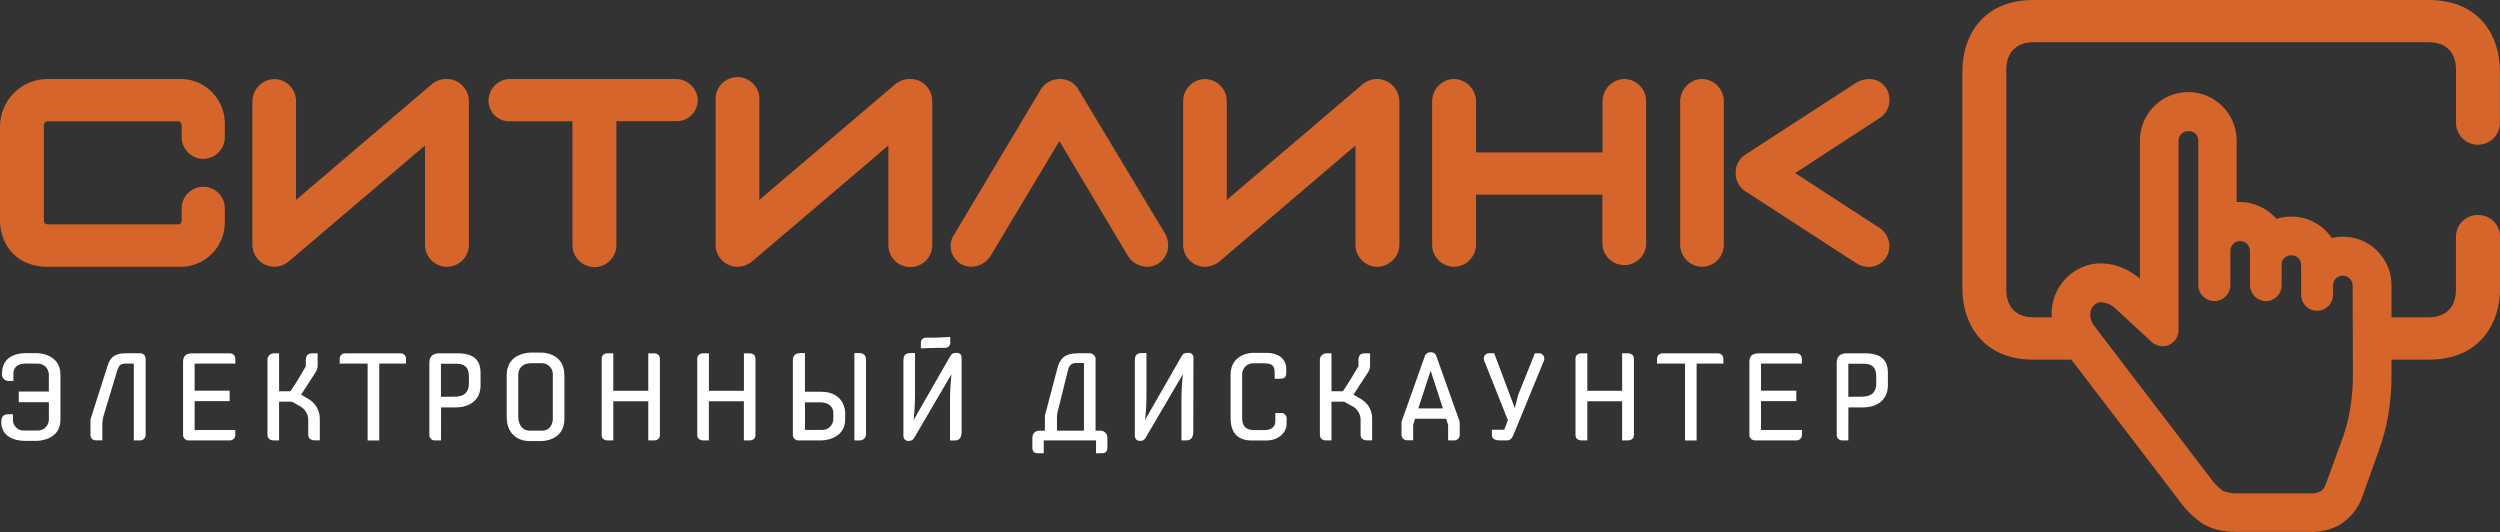 <svg width="296" height="63" viewBox="0 0 296 63" fill="none" xmlns="http://www.w3.org/2000/svg">
    <rect x="0" y="0" width="296" height="63" fill="#333333" stroke="none"/>
    <g clip-path="url(#clip0)">
        <path d="M7.157 49.697C7.157 52.197 4.387 52.197 4.387 52.197L2.926 52.197C1.721 52.197 0.152 51.693 0.152 49.98C0.152 49.306 0.434 49.049 0.967 49.049L1.531 49.049L1.531 49.667C1.523 49.848 1.555 50.029 1.624 50.197C1.693 50.365 1.797 50.517 1.93 50.641C2.062 50.764 2.22 50.858 2.392 50.915C2.564 50.972 2.746 50.991 2.926 50.971L4.387 50.971C4.566 50.985 4.746 50.962 4.916 50.902C5.085 50.843 5.24 50.749 5.372 50.626C5.503 50.504 5.608 50.355 5.68 50.19C5.751 50.025 5.788 49.847 5.787 49.667L5.787 47.618L2.224 47.618L2.224 46.357L5.783 46.357L5.783 44.305C5.777 44.129 5.735 43.957 5.661 43.798C5.586 43.64 5.481 43.498 5.35 43.381C5.22 43.264 5.068 43.175 4.902 43.118C4.737 43.062 4.562 43.039 4.387 43.052L2.926 43.052C2.059 43.052 1.583 43.557 1.583 44.231L1.583 45.1L0.993 45.1C0.884 45.1 0.777 45.077 0.678 45.031C0.579 44.986 0.491 44.92 0.419 44.837C0.348 44.755 0.295 44.658 0.263 44.554C0.232 44.449 0.224 44.339 0.239 44.231C0.239 42.291 1.834 41.813 3.009 41.813L4.387 41.813C4.387 41.813 7.157 41.813 7.157 44.37L7.157 49.697ZM17.244 42.452L17.244 51.502C17.243 51.591 17.224 51.679 17.188 51.76C17.152 51.842 17.099 51.915 17.034 51.975C16.969 52.035 16.892 52.082 16.808 52.111C16.724 52.14 16.635 52.152 16.546 52.145L15.844 52.145L15.844 43.052L14.804 43.052C14.219 43.052 14.049 43.365 13.88 43.87L12.259 49.24C12.176 49.551 12.128 49.871 12.116 50.193L12.116 52.132L11.357 52.132C10.993 52.132 10.712 51.932 10.712 51.432L10.712 49.662L12.727 43.343C13.009 42.413 13.486 41.826 14.86 41.826L16.542 41.826C16.629 41.818 16.716 41.828 16.799 41.855C16.881 41.883 16.958 41.926 17.023 41.984C17.088 42.042 17.141 42.112 17.178 42.191C17.216 42.27 17.237 42.356 17.24 42.443L17.244 42.452ZM23.044 50.91L27.86 50.91L27.86 51.497C27.861 51.585 27.844 51.672 27.81 51.752C27.776 51.833 27.726 51.906 27.663 51.966C27.6 52.027 27.526 52.074 27.444 52.105C27.362 52.136 27.275 52.15 27.188 52.145L22.342 52.145C22.255 52.148 22.169 52.133 22.089 52.101C22.008 52.07 21.935 52.022 21.872 51.962C21.81 51.902 21.761 51.83 21.727 51.75C21.693 51.67 21.675 51.584 21.674 51.497L21.674 42.87C21.674 42.082 22.069 41.834 22.853 41.834L27.188 41.834C27.273 41.827 27.359 41.838 27.44 41.866C27.521 41.893 27.596 41.938 27.659 41.996C27.722 42.054 27.773 42.124 27.807 42.203C27.842 42.281 27.86 42.366 27.86 42.452L27.86 43.052L23.044 43.052L23.044 46.257L27.188 46.257L27.188 47.492L23.044 47.492L23.044 50.91ZM33.044 52.145L32.373 52.145C32.373 52.145 31.67 52.145 31.67 51.497L31.67 42.704C31.654 42.591 31.664 42.476 31.698 42.367C31.733 42.258 31.791 42.158 31.869 42.075C31.946 41.992 32.042 41.927 32.148 41.885C32.254 41.844 32.367 41.826 32.481 41.834L33.044 41.834L33.044 46.327L34.388 46.327C34.947 45.57 36.209 43.378 36.209 43.378L36.209 42.674C36.209 41.917 36.642 41.834 37.019 41.834L37.609 41.834L37.609 43.096C37.644 43.466 37.545 43.836 37.331 44.139L35.65 46.722L36.378 47.157C36.825 47.382 37.201 47.727 37.464 48.154C37.726 48.581 37.865 49.073 37.865 49.575L37.865 52.132L37.193 52.132C37.193 52.132 36.495 52.132 36.495 51.484L36.495 49.914C36.531 49.526 36.444 49.135 36.249 48.798C36.053 48.46 35.757 48.193 35.403 48.031L34.562 47.557L33.044 47.557L33.044 52.145ZM48.064 43.052L44.904 43.052L44.904 52.154L43.526 52.154L43.526 43.052L40.218 43.052L40.218 42.452C40.219 42.366 40.237 42.281 40.271 42.203C40.306 42.124 40.356 42.054 40.42 41.996C40.483 41.938 40.557 41.893 40.638 41.866C40.719 41.838 40.805 41.827 40.89 41.834L47.392 41.834C47.478 41.827 47.564 41.838 47.645 41.866C47.727 41.893 47.801 41.938 47.865 41.995C47.928 42.053 47.979 42.124 48.014 42.202C48.049 42.281 48.068 42.366 48.069 42.452L48.064 43.052ZM53.834 46.966C55.039 46.966 55.516 46.349 55.516 45.453L55.516 44.531C55.516 43.409 54.9 43.069 54.085 43.069L52.209 43.069L52.209 46.983L53.834 46.966ZM52.213 52.141L51.511 52.141C51.425 52.148 51.339 52.138 51.258 52.11C51.176 52.082 51.102 52.038 51.038 51.98C50.975 51.922 50.924 51.852 50.889 51.773C50.854 51.694 50.835 51.61 50.834 51.523L50.834 42.956C50.834 41.974 51.532 41.834 52.044 41.834L54.211 41.834C56.452 41.834 56.899 42.983 56.899 44.191L56.899 45.596C56.899 47.592 55.33 48.236 53.96 48.236L52.226 48.236L52.213 52.141ZM65.456 44.309C65.456 44.129 65.419 43.95 65.348 43.784C65.276 43.619 65.171 43.47 65.039 43.347C64.907 43.225 64.751 43.131 64.581 43.072C64.411 43.013 64.23 42.99 64.051 43.004L62.902 43.004C61.359 43.004 61.359 44.309 61.359 44.309L61.359 49.362C61.359 49.84 61.559 50.993 62.785 50.993L64.155 50.993C65.456 50.993 65.456 49.619 65.456 49.619L65.456 44.309ZM66.825 44.392L66.825 49.61C66.825 52.219 64.164 52.219 64.164 52.219L62.595 52.219C61.728 52.219 59.994 51.715 59.994 49.353L59.994 44.387C59.994 41.748 62.794 41.748 62.794 41.748L64.155 41.748C64.155 41.748 66.817 41.748 66.817 44.387L66.825 44.392ZM77.454 41.834C77.454 41.834 78.13 41.834 78.13 42.452L78.13 51.528C78.13 52.145 77.454 52.145 77.454 52.145L76.756 52.145L76.756 47.51L72.612 47.51L72.612 52.145L71.91 52.145C71.91 52.145 71.242 52.145 71.242 51.528L71.242 42.452C71.242 41.834 71.91 41.834 71.91 41.834L72.612 41.834L72.612 46.27L76.756 46.27L76.756 41.834L77.454 41.834ZM88.777 41.834C88.777 41.834 89.448 41.834 89.448 42.452L89.448 51.528C89.448 52.145 88.777 52.145 88.777 52.145L88.074 52.145L88.074 47.51L83.93 47.51L83.93 52.145L83.228 52.145C83.228 52.145 82.556 52.145 82.556 51.528L82.556 42.452C82.556 41.834 83.228 41.834 83.228 41.834L83.935 41.834L83.935 46.27L88.079 46.27L88.079 41.834L88.777 41.834ZM101.161 52.145L101.161 41.804L101.694 41.804C102.31 41.804 102.535 42.113 102.535 42.622L102.535 51.363C102.535 51.797 102.305 52.15 101.694 52.15L101.161 52.145ZM98.668 48.945C98.668 47.64 97.268 47.64 97.268 47.64L95.309 47.64L95.309 50.902L97.268 50.902C97.447 50.915 97.627 50.892 97.797 50.833C97.966 50.773 98.122 50.679 98.253 50.557C98.385 50.434 98.489 50.286 98.561 50.12C98.632 49.955 98.669 49.777 98.668 49.597L98.668 48.945ZM100.069 49.641C100.069 52.145 97.264 52.145 97.264 52.145L94.572 52.145C94.483 52.152 94.394 52.14 94.31 52.111C94.225 52.081 94.148 52.034 94.083 51.974C94.017 51.913 93.965 51.839 93.929 51.757C93.893 51.675 93.875 51.587 93.874 51.497L93.874 42.648C93.874 41.952 94.377 41.804 94.798 41.804L95.305 41.804L95.305 46.383L97.208 46.383C100.069 46.383 100.069 48.832 100.069 48.832L100.069 49.641ZM113.264 41.778C112.83 41.778 112.705 41.861 112.509 42.169L108.175 49.727C108.227 49.223 108.339 47.988 108.339 46.779L108.339 41.804L107.78 41.804C106.996 41.804 106.965 42.339 106.965 42.735L106.965 51.645C106.967 51.723 106.985 51.8 107.018 51.871C107.05 51.941 107.096 52.005 107.154 52.057C107.211 52.11 107.279 52.15 107.352 52.175C107.426 52.201 107.503 52.212 107.581 52.206C107.708 52.215 107.836 52.189 107.949 52.13C108.062 52.071 108.157 51.981 108.222 51.871L112.653 44.309C112.544 45.298 112.488 46.293 112.483 47.288L112.483 52.15L113.069 52.15C113.658 52.15 113.853 51.715 113.853 51.115L113.853 42.309C113.853 42.056 113.71 41.774 113.233 41.774L113.264 41.778ZM111.838 41.187C111.931 41.197 112.026 41.186 112.114 41.154C112.202 41.121 112.282 41.069 112.347 41.001C112.412 40.933 112.461 40.851 112.489 40.761C112.517 40.671 112.524 40.575 112.509 40.482L112.509 39.891L110.884 39.978L109.709 39.978C109.176 39.978 109.033 40.286 109.033 40.626L109.033 41.243L110.767 41.191L111.838 41.187ZM128.34 50.993L128.34 42.983L127.33 42.983C126.602 42.983 126.463 43.774 126.463 43.774L125.202 48.858C125.154 49.107 125.136 49.361 125.145 49.614L125.145 50.989L128.34 50.993ZM130.187 50.993C130.3 50.978 130.416 50.986 130.525 51.019C130.635 51.051 130.737 51.106 130.825 51.18C130.912 51.254 130.983 51.346 131.033 51.449C131.083 51.553 131.11 51.665 131.114 51.78L131.114 52.959C131.114 53.576 130.807 53.663 130.442 53.663L129.771 53.663L129.771 52.141L123.576 52.141L123.576 53.663L122.904 53.663C122.536 53.663 122.232 53.576 122.232 52.959L122.232 51.919C122.232 51.271 122.54 50.989 123.212 50.989L123.715 50.989L123.715 49.223L125.202 43.57C125.505 42.478 126.043 41.83 127.642 41.83L129.012 41.83C129.184 41.828 129.35 41.889 129.48 42.002C129.609 42.115 129.693 42.272 129.714 42.443L129.714 50.989L130.187 50.993ZM141.284 51.106C141.284 51.724 141.063 52.141 140.473 52.141L139.884 52.141L139.884 47.283C139.889 46.288 139.945 45.294 140.053 44.305L135.622 51.867C135.557 51.977 135.463 52.067 135.349 52.126C135.236 52.185 135.108 52.212 134.981 52.202C134.903 52.207 134.826 52.197 134.752 52.171C134.679 52.145 134.612 52.105 134.554 52.053C134.497 52.001 134.45 51.937 134.418 51.866C134.385 51.795 134.368 51.719 134.365 51.641L134.365 42.73C134.365 42.339 134.391 41.8 135.18 41.8L135.74 41.8L135.74 46.779C135.749 47.764 135.693 48.749 135.57 49.727L139.905 42.169C140.105 41.861 140.213 41.778 140.69 41.778C140.766 41.767 140.844 41.773 140.918 41.795C140.992 41.817 141.06 41.855 141.118 41.906C141.177 41.956 141.223 42.019 141.256 42.089C141.288 42.159 141.305 42.236 141.305 42.313L141.284 51.106ZM150.053 41.778C150.95 41.778 152.294 42.213 152.294 43.713L152.294 44.109C152.294 44.722 152.012 44.84 151.535 44.84L150.92 44.84L150.92 44.222C150.92 43.378 150.751 43.013 149.619 43.013L148.471 43.013C148.292 42.999 148.112 43.023 147.942 43.082C147.773 43.141 147.618 43.235 147.486 43.358C147.355 43.48 147.25 43.629 147.178 43.794C147.107 43.959 147.07 44.138 147.071 44.318L147.071 49.345C147.071 49.91 147.071 50.919 148.471 50.919L149.732 50.919C150.573 50.919 150.998 50.484 150.998 49.91L150.998 48.897L151.639 48.897C151.736 48.888 151.833 48.9 151.924 48.934C152.014 48.967 152.096 49.021 152.163 49.091C152.231 49.161 152.281 49.245 152.311 49.337C152.341 49.429 152.35 49.527 152.337 49.623L152.337 50.162C152.337 51.206 151.414 52.154 149.901 52.154L148.193 52.154C147.686 52.154 145.701 52.128 145.701 49.545L145.701 44.387C145.701 41.8 148.302 41.778 148.302 41.778L150.053 41.778ZM157.647 52.145L156.976 52.145C156.976 52.145 156.273 52.145 156.273 51.497L156.273 42.704C156.26 42.591 156.271 42.477 156.307 42.368C156.342 42.26 156.401 42.161 156.478 42.078C156.556 41.996 156.651 41.931 156.756 41.889C156.862 41.846 156.975 41.828 157.088 41.834L157.647 41.834L157.647 46.327L158.991 46.327C159.555 45.57 160.812 43.378 160.842 43.378L160.842 42.674C160.842 41.917 161.232 41.834 161.627 41.834L162.216 41.834L162.216 43.096C162.253 43.466 162.153 43.838 161.935 44.139L160.257 46.722L160.981 47.157C161.431 47.378 161.81 47.722 162.072 48.15C162.335 48.578 162.471 49.073 162.463 49.575L162.463 52.132L161.792 52.132C161.792 52.132 161.094 52.132 161.094 51.484L161.094 49.914C161.13 49.525 161.045 49.135 160.849 48.797C160.653 48.459 160.357 48.191 160.001 48.031L159.156 47.557L157.647 47.557L157.647 52.145ZM170.843 48.353L169.386 43.883L167.93 48.353L170.843 48.353ZM172.832 51.497C172.832 51.587 172.813 51.676 172.777 51.758C172.741 51.84 172.688 51.914 172.622 51.975C172.556 52.036 172.478 52.083 172.394 52.112C172.309 52.141 172.219 52.153 172.13 52.145L171.458 52.145L171.458 50.349L171.224 49.575L167.539 49.575L167.318 50.332L167.318 52.128L166.642 52.128C166.553 52.135 166.463 52.124 166.378 52.094C166.294 52.065 166.216 52.019 166.15 51.958C166.084 51.897 166.031 51.823 165.995 51.741C165.959 51.659 165.94 51.57 165.94 51.48L165.94 49.936L168.684 42.209C168.732 42.055 168.83 41.923 168.962 41.832C169.094 41.74 169.252 41.696 169.412 41.704C169.564 41.7 169.712 41.748 169.834 41.84C169.955 41.931 170.041 42.061 170.08 42.209L172.828 49.936L172.832 51.497ZM179.191 51.497C178.996 51.932 178.801 52.145 178.411 52.145L177.57 52.145C176.898 52.115 176.642 51.924 176.642 51.497L176.642 50.88L178.103 50.88L178.537 49.754L175.706 42.643C175.679 42.558 175.671 42.468 175.681 42.38C175.692 42.291 175.72 42.206 175.766 42.129C175.811 42.052 175.872 41.986 175.945 41.934C176.017 41.883 176.1 41.847 176.187 41.83L176.916 41.83L179.352 48.319L179.746 46.775L181.731 41.83L182.321 41.83C182.409 41.847 182.493 41.882 182.567 41.932C182.641 41.983 182.704 42.049 182.751 42.126C182.798 42.202 182.829 42.288 182.842 42.377C182.854 42.466 182.848 42.557 182.824 42.643L179.191 51.497ZM192.755 41.834C192.755 41.834 193.457 41.834 193.457 42.452L193.457 51.528C193.457 52.145 192.755 52.145 192.755 52.145L192.057 52.145L192.057 47.51L187.939 47.51L187.939 52.145L187.237 52.145C187.237 52.145 186.539 52.145 186.539 51.528L186.539 42.452C186.539 41.834 187.237 41.834 187.237 41.834L187.939 41.834L187.939 46.27L192.057 46.27L192.057 41.834L192.755 41.834ZM204.047 43.052L200.878 43.052L200.878 52.154L199.508 52.154L199.508 43.052L196.197 43.052L196.197 42.452C196.198 42.364 196.219 42.277 196.256 42.197C196.293 42.117 196.346 42.046 196.412 41.988C196.478 41.93 196.556 41.886 196.639 41.86C196.723 41.834 196.812 41.825 196.899 41.834L203.371 41.834C203.456 41.827 203.542 41.838 203.623 41.866C203.704 41.893 203.778 41.938 203.841 41.996C203.905 42.054 203.955 42.124 203.99 42.203C204.024 42.281 204.042 42.366 204.043 42.452L204.047 43.052ZM208.503 50.91L213.349 50.91L213.349 51.497C213.35 51.584 213.333 51.671 213.299 51.751C213.266 51.832 213.216 51.904 213.154 51.965C213.091 52.025 213.017 52.073 212.936 52.104C212.855 52.135 212.769 52.149 212.682 52.145L207.827 52.145C207.827 52.145 207.129 52.145 207.129 51.497L207.129 42.87C207.129 42.082 207.519 41.834 208.334 41.834L212.669 41.834C212.754 41.828 212.839 41.839 212.92 41.867C213 41.895 213.074 41.939 213.137 41.997C213.199 42.055 213.249 42.126 213.284 42.204C213.318 42.282 213.336 42.367 213.336 42.452L213.336 43.052L208.503 43.052L208.503 46.257L212.682 46.257L212.682 47.492L208.503 47.492L208.503 50.91ZM220.463 46.966C221.672 46.966 222.145 46.349 222.145 45.453L222.145 44.531C222.145 43.409 221.529 43.069 220.718 43.069L218.841 43.069L218.841 46.983L220.463 46.966ZM218.841 52.141L218.139 52.141C218.054 52.148 217.968 52.136 217.888 52.108C217.807 52.081 217.733 52.036 217.67 51.978C217.607 51.92 217.556 51.85 217.522 51.772C217.487 51.694 217.468 51.609 217.467 51.523L217.467 42.956C217.467 41.974 218.17 41.834 218.672 41.834L220.84 41.834C223.081 41.834 223.527 42.983 223.527 44.191L223.527 45.596C223.527 47.592 221.958 48.236 220.584 48.236L218.85 48.236L218.841 52.141Z" fill="white"/>
        <path d="M80.055 9.35L60.409 9.35C59.728 9.35 59.075 9.621 58.593 10.104C58.111 10.586 57.84 11.241 57.839 11.924C57.841 12.256 57.91 12.583 58.041 12.887C58.173 13.191 58.365 13.466 58.605 13.693C58.845 13.921 59.129 14.097 59.439 14.212C59.749 14.326 60.079 14.377 60.409 14.36L67.778 14.36L67.778 29.015C67.778 29.707 68.052 30.37 68.54 30.86C69.028 31.349 69.69 31.624 70.379 31.624C71.069 31.624 71.731 31.349 72.219 30.86C72.706 30.37 72.98 29.707 72.98 29.015L72.98 14.351L80.055 14.351C80.717 14.368 81.358 14.122 81.84 13.665C82.32 13.209 82.602 12.579 82.621 11.915C82.61 11.237 82.335 10.59 81.856 10.111C81.377 9.632 80.731 9.359 80.055 9.35ZM52.884 9.35C52.278 9.344 51.686 9.539 51.202 9.906L35.051 23.67L35.051 11.972C35.051 11.286 34.782 10.628 34.301 10.139C33.821 9.651 33.169 9.372 32.485 9.363C31.799 9.375 31.144 9.654 30.659 10.141C30.174 10.627 29.896 11.284 29.884 11.972L29.884 29.015C29.9 29.698 30.18 30.349 30.665 30.83C31.151 31.31 31.803 31.583 32.485 31.589C33.149 31.575 33.786 31.322 34.279 30.876L50.318 17.23L50.318 29.015C50.327 29.701 50.605 30.355 51.092 30.837C51.579 31.319 52.235 31.589 52.919 31.589C53.603 31.589 54.259 31.319 54.746 30.837C55.233 30.355 55.511 29.701 55.52 29.015L55.52 11.972C55.514 11.275 55.234 10.608 54.74 10.117C54.247 9.625 53.58 9.35 52.884 9.35ZM21.188 9.35L5.583 9.35C4.113 9.363 2.707 9.952 1.664 10.991C0.621 12.03 0.024 13.437 5.02292e-08 14.912L8.77436e-08 26.049C9.87298e-08 29.31 2.289 31.589 5.566 31.589L21.171 31.589C21.891 31.618 22.608 31.498 23.28 31.236C23.951 30.975 24.561 30.577 25.073 30.068C25.584 29.559 25.985 28.95 26.252 28.279C26.518 27.608 26.643 26.888 26.62 26.166L26.62 24.67C26.62 23.99 26.351 23.338 25.871 22.858C25.392 22.377 24.742 22.107 24.064 22.107C23.387 22.107 22.737 22.377 22.258 22.858C21.778 23.338 21.509 23.99 21.509 24.67L21.509 26.092C21.509 26.301 21.362 26.558 21.188 26.558L5.583 26.558C5.47 26.547 5.367 26.492 5.294 26.405C5.221 26.318 5.185 26.206 5.193 26.092L5.193 14.864C5.193 14.603 5.414 14.355 5.583 14.355L21.188 14.355C21.323 14.355 21.509 14.612 21.509 14.864L21.509 16.242C21.509 16.922 21.778 17.575 22.258 18.055C22.737 18.536 23.387 18.806 24.064 18.806C24.742 18.806 25.392 18.536 25.871 18.055C26.351 17.575 26.62 16.922 26.62 16.242L26.62 14.786C26.643 14.065 26.518 13.346 26.253 12.675C25.988 12.005 25.588 11.396 25.079 10.886C24.57 10.376 23.962 9.977 23.293 9.713C22.623 9.449 21.907 9.325 21.188 9.35ZM201.532 9.35C200.846 9.362 200.192 9.641 199.707 10.128C199.222 10.614 198.944 11.271 198.931 11.959L198.931 29.015C198.947 29.698 199.227 30.349 199.713 30.83C200.198 31.31 200.851 31.583 201.532 31.589C202.21 31.58 202.858 31.306 203.337 30.825C203.816 30.344 204.09 29.695 204.098 29.015L204.098 11.972C204.096 11.286 203.827 10.627 203.347 10.137C202.868 9.647 202.217 9.365 201.532 9.35ZM163.1 9.35C162.494 9.347 161.904 9.542 161.418 9.906L145.25 23.67L145.25 11.972C145.25 11.28 144.976 10.616 144.488 10.127C144 9.638 143.339 9.363 142.649 9.363C141.967 9.377 141.317 9.658 140.838 10.145C140.359 10.633 140.088 11.288 140.083 11.972L140.083 29.015C140.092 29.695 140.365 30.344 140.844 30.825C141.323 31.306 141.971 31.58 142.649 31.589C143.325 31.58 143.976 31.327 144.482 30.876L160.486 17.23L160.486 29.015C160.495 29.701 160.773 30.355 161.26 30.837C161.747 31.319 162.403 31.589 163.087 31.589C163.767 31.575 164.415 31.3 164.899 30.822C165.382 30.343 165.665 29.696 165.688 29.015L165.688 11.972C165.671 11.287 165.393 10.633 164.912 10.146C164.432 9.659 163.783 9.374 163.1 9.35ZM192.343 9.35C191.657 9.362 191.002 9.641 190.517 10.128C190.032 10.614 189.754 11.271 189.742 11.959L189.742 18.047L174.765 18.047L174.765 11.959C174.745 11.273 174.465 10.621 173.982 10.136C173.498 9.651 172.848 9.369 172.164 9.35C171.478 9.362 170.824 9.641 170.339 10.128C169.854 10.614 169.576 11.271 169.563 11.959L169.563 29.015C169.578 29.699 169.858 30.35 170.343 30.831C170.829 31.312 171.482 31.584 172.164 31.589C172.844 31.575 173.492 31.3 173.976 30.822C174.459 30.343 174.742 29.696 174.765 29.015L174.765 23.048L189.724 23.048L189.724 29.015C189.784 29.663 190.082 30.265 190.561 30.704C191.04 31.143 191.666 31.386 192.314 31.386C192.963 31.386 193.588 31.143 194.068 30.704C194.547 30.265 194.845 29.663 194.904 29.015L194.904 11.972C194.902 11.286 194.633 10.628 194.155 10.138C193.676 9.649 193.026 9.366 192.343 9.35ZM222.543 26.992L212.547 20.491L222.517 13.994C222.893 13.764 223.201 13.437 223.41 13.049C223.619 12.66 223.723 12.222 223.709 11.781C223.714 11.462 223.655 11.146 223.536 10.851C223.418 10.556 223.242 10.287 223.019 10.061C222.796 9.834 222.53 9.655 222.237 9.533C221.944 9.411 221.629 9.349 221.312 9.35C220.776 9.362 220.252 9.512 219.79 9.785L206.613 18.33C206.259 18.568 205.971 18.893 205.776 19.273C205.581 19.653 205.486 20.077 205.499 20.504C205.492 20.92 205.589 21.331 205.782 21.699C205.974 22.068 206.255 22.382 206.6 22.613L219.799 31.172C220.236 31.443 220.737 31.593 221.251 31.607C221.894 31.612 222.513 31.362 222.973 30.91C223.432 30.459 223.693 29.843 223.7 29.197C223.711 28.761 223.61 28.33 223.407 27.944C223.205 27.558 222.907 27.23 222.543 26.992ZM127.754 10.707C127.536 10.284 127.203 9.933 126.793 9.693C126.383 9.454 125.914 9.336 125.44 9.354C124.989 9.358 124.547 9.477 124.155 9.701C123.764 9.925 123.436 10.245 123.203 10.633L112.986 27.749C112.699 28.151 112.547 28.634 112.552 29.128C112.554 29.77 112.807 30.387 113.255 30.846C113.704 31.305 114.313 31.57 114.954 31.585C115.412 31.585 115.864 31.471 116.267 31.252C116.671 31.034 117.013 30.717 117.264 30.332L125.431 16.703L133.554 30.315C133.797 30.698 134.131 31.015 134.526 31.236C134.921 31.458 135.365 31.578 135.817 31.585C136.148 31.585 136.477 31.519 136.782 31.39C137.088 31.261 137.365 31.073 137.597 30.836C137.829 30.598 138.011 30.317 138.134 30.008C138.256 29.699 138.316 29.369 138.31 29.036C138.312 28.566 138.191 28.102 137.959 27.693L127.754 10.707ZM107.736 9.35C107.137 9.347 106.553 9.543 106.076 9.906L89.907 23.666L89.907 11.972C89.941 11.611 89.898 11.247 89.783 10.903C89.668 10.559 89.482 10.243 89.239 9.975C88.995 9.707 88.698 9.493 88.367 9.347C88.037 9.2 87.679 9.125 87.317 9.125C86.956 9.125 86.598 9.2 86.268 9.347C85.937 9.493 85.64 9.707 85.396 9.975C85.153 10.243 84.967 10.559 84.852 10.903C84.737 11.247 84.695 11.611 84.728 11.972L84.728 29.015C84.736 29.694 85.009 30.343 85.487 30.824C85.966 31.304 86.612 31.579 87.289 31.589C87.973 31.587 88.632 31.334 89.14 30.876L105.179 17.23L105.179 29.015C105.179 29.707 105.453 30.37 105.941 30.86C106.428 31.349 107.09 31.624 107.78 31.624C108.47 31.624 109.131 31.349 109.619 30.86C110.107 30.37 110.381 29.707 110.381 29.015L110.381 11.972C110.382 11.625 110.315 11.28 110.182 10.959C110.05 10.638 109.855 10.347 109.608 10.103C109.362 9.859 109.07 9.666 108.748 9.537C108.427 9.408 108.083 9.344 107.736 9.35ZM287.556 -9.68609e-07L240.762 -8.10988e-07C234.546 -7.90049e-07 232.344 4.523 232.344 8.393L232.344 34.19C232.344 38.06 234.55 42.583 240.771 42.583L249.497 42.583L245.782 37.573L240.801 37.573C238.733 37.573 237.546 36.381 237.546 34.307L237.546 8.263C237.546 6.188 238.733 4.997 240.801 4.997L287.534 4.997C289.606 4.997 290.79 6.188 290.79 8.263L290.79 14.529C290.79 15.221 291.064 15.885 291.551 16.374C292.039 16.863 292.701 17.138 293.391 17.138C294.08 17.138 294.742 16.863 295.23 16.374C295.717 15.885 295.991 15.221 295.991 14.529L295.991 8.393C296 4.523 293.789 -9.89606e-07 287.556 -9.68609e-07ZM293.386 25.453C293.043 25.448 292.703 25.513 292.385 25.642C292.068 25.772 291.779 25.964 291.537 26.207C291.294 26.45 291.103 26.74 290.974 27.058C290.845 27.377 290.781 27.718 290.785 28.062L290.785 34.303C290.785 36.377 289.598 37.569 287.53 37.569L279.016 37.569L278.895 42.583L287.565 42.583C293.798 42.583 296.009 38.06 296.009 34.19L296.009 28.058C296.012 27.713 295.946 27.371 295.815 27.052C295.684 26.733 295.49 26.443 295.246 26.2C295.001 25.957 294.711 25.766 294.391 25.638C294.072 25.509 293.73 25.447 293.386 25.453Z" fill="#D5652B"/>
        <path d="M281.461 29.706C280.77 29.013 279.914 28.509 278.974 28.242C278.034 27.975 277.041 27.953 276.09 28.18C275.877 27.867 275.634 27.576 275.367 27.31C274.274 26.234 272.802 25.634 271.27 25.64C270.681 25.64 270.096 25.734 269.536 25.918C269.45 25.818 269.367 25.727 269.276 25.64C268.203 24.549 266.742 23.929 265.214 23.918L264.82 23.918L264.82 16.647C264.82 15.123 264.216 13.661 263.142 12.583C262.068 11.505 260.611 10.9 259.092 10.9C257.572 10.9 256.115 11.505 255.041 12.583C253.967 13.661 253.363 15.123 253.363 16.647L253.363 32.989C251.564 31.454 249.262 30.837 247.26 31.38C246.081 31.712 245.033 32.401 244.257 33.351C243.481 34.302 243.016 35.469 242.925 36.694C242.837 38.17 243.22 39.635 244.017 40.878L243.987 40.908L244.707 41.861L245.574 43.009L257.919 59.142C258.697 60.271 259.677 61.244 260.81 62.013C262.258 62.882 263.754 62.978 265.145 62.978L273.524 62.978C274.716 63.016 275.897 62.739 276.949 62.174C278.28 61.389 279.277 60.139 279.749 58.664C280.321 57.094 280.876 55.524 281.431 53.959L281.652 53.341C282.139 52.008 282.507 50.634 282.753 49.236C283.028 47.642 283.163 46.027 283.156 44.409L283.156 33.772C283.156 33.015 283.007 32.266 282.716 31.568C282.425 30.87 281.998 30.237 281.461 29.706ZM278.587 44.418C278.587 45.776 278.475 47.131 278.253 48.471C278.055 49.604 277.765 50.72 277.387 51.806L275.505 56.968C275.275 57.625 275.115 57.96 274.699 58.203C274.327 58.369 273.921 58.442 273.516 58.416L265.158 58.416C264.466 58.467 263.772 58.351 263.134 58.077C262.557 57.639 262.055 57.11 261.647 56.511L248.187 38.891C247.672 38.221 247.464 37.834 247.49 37.151C247.497 36.769 247.652 36.406 247.923 36.138C248.156 35.912 248.466 35.786 248.79 35.785C249.443 35.837 250.056 36.117 250.524 36.577L254.685 40.426C255.049 40.781 255.534 40.984 256.042 40.995C256.546 40.995 257.029 40.795 257.385 40.437C257.741 40.08 257.941 39.596 257.941 39.09L257.941 16.669C257.936 16.515 257.964 16.361 258.022 16.218C258.08 16.076 258.167 15.947 258.277 15.84C258.388 15.733 258.52 15.651 258.664 15.598C258.808 15.545 258.962 15.523 259.115 15.534C259.268 15.521 259.422 15.542 259.567 15.595C259.711 15.647 259.842 15.73 259.952 15.837C260.062 15.945 260.148 16.074 260.204 16.218C260.26 16.361 260.285 16.515 260.277 16.669L260.277 33.742C260.277 34.247 260.477 34.731 260.833 35.088C261.189 35.446 261.672 35.646 262.176 35.646C262.679 35.646 263.162 35.446 263.518 35.088C263.874 34.731 264.074 34.247 264.074 33.742L264.074 29.693C264.078 29.38 264.202 29.081 264.421 28.858C264.586 28.702 264.793 28.598 265.016 28.557C265.239 28.517 265.469 28.543 265.678 28.631C265.887 28.72 266.066 28.867 266.193 29.056C266.32 29.244 266.39 29.465 266.394 29.693L266.394 33.733C266.397 34.233 266.592 34.712 266.938 35.071C267.284 35.429 267.756 35.64 268.253 35.659C268.756 35.659 269.238 35.459 269.594 35.103C269.95 34.747 270.151 34.263 270.152 33.759L270.152 31.202C270.172 30.948 270.288 30.711 270.477 30.541C270.704 30.339 270.997 30.227 271.3 30.227C271.604 30.227 271.897 30.339 272.124 30.541C272.232 30.651 272.316 30.782 272.373 30.925C272.429 31.068 272.457 31.222 272.454 31.376L272.454 34.885C272.45 35.388 272.646 35.872 272.998 36.23C273.35 36.588 273.829 36.791 274.33 36.794C274.832 36.798 275.314 36.601 275.671 36.248C276.028 35.895 276.23 35.414 276.233 34.911L276.233 33.794C276.232 33.643 276.26 33.493 276.317 33.354C276.373 33.214 276.457 33.087 276.563 32.981C276.725 32.818 276.932 32.707 277.156 32.662C277.381 32.616 277.614 32.638 277.827 32.725C278.039 32.812 278.221 32.96 278.35 33.15C278.479 33.34 278.55 33.564 278.553 33.794L278.587 44.418Z" fill="#D5652B"/>
    </g>
    <defs>
        <clipPath id="clip0">
            <rect width="296" height="63" fill="white"/>
        </clipPath>
    </defs>
</svg>